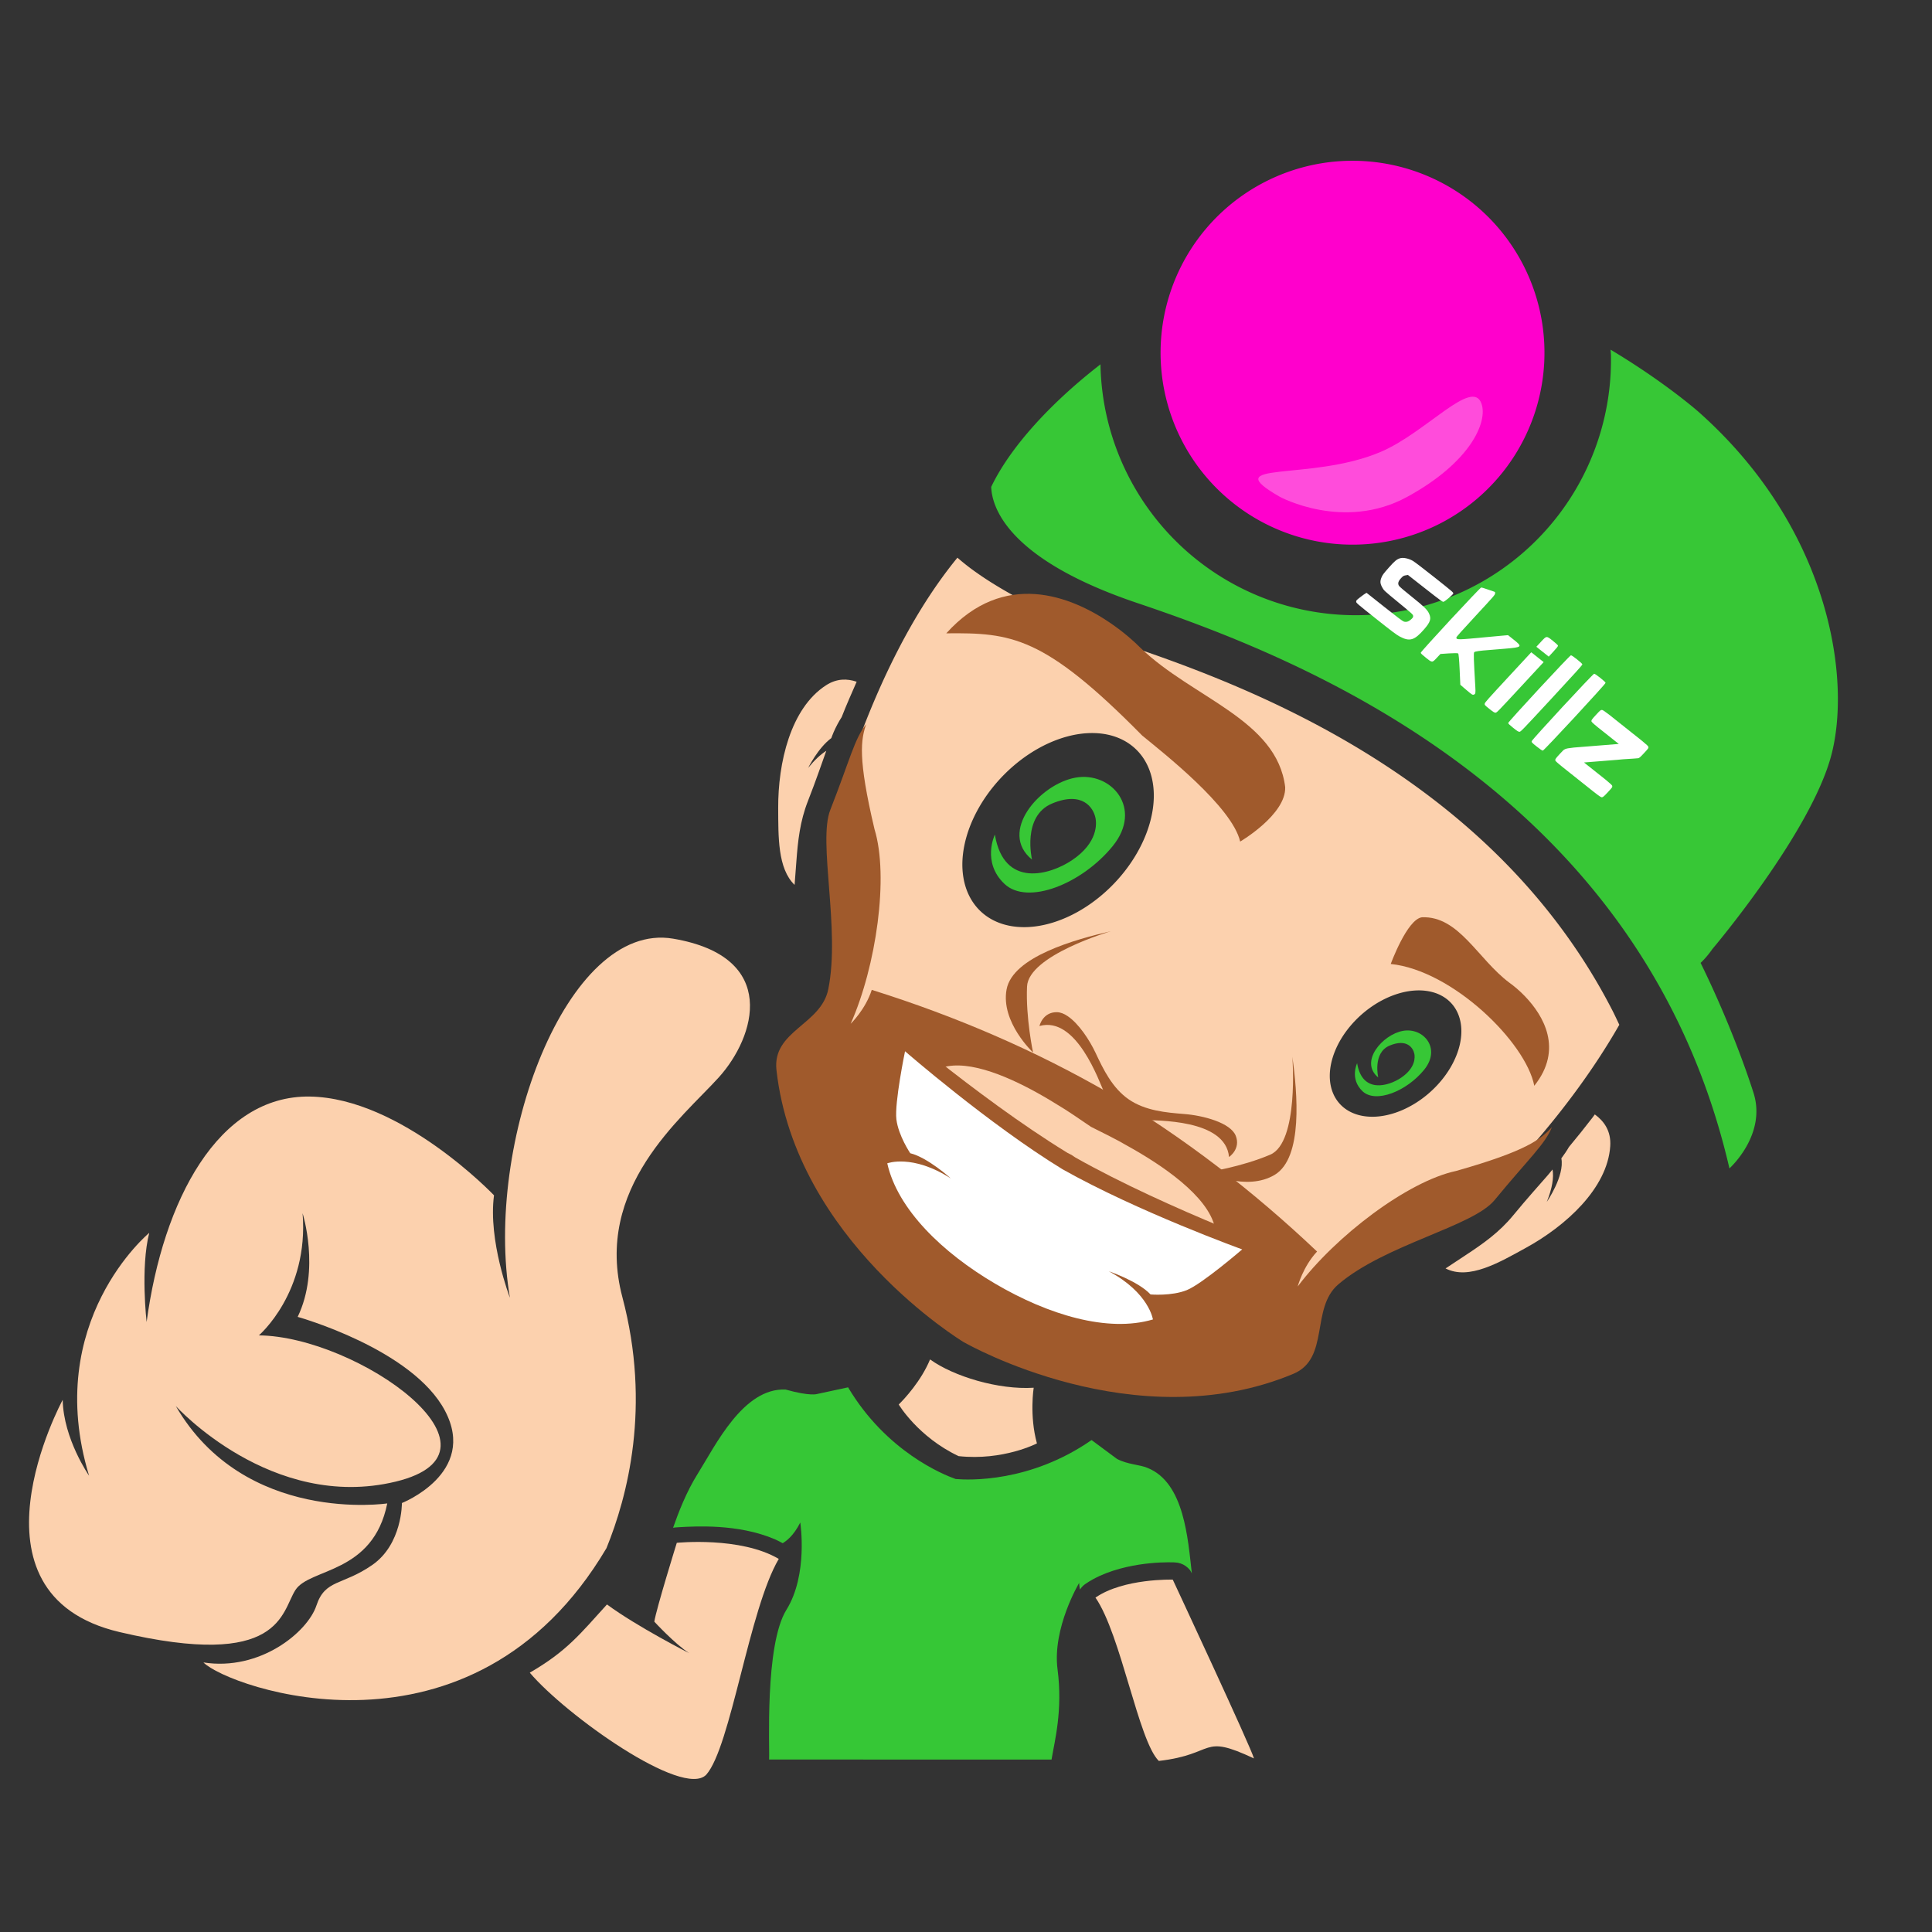 <?xml version="1.0" encoding="UTF-8" standalone="no"?>
<!-- Created with Inkscape (http://www.inkscape.org/) -->

<svg
   xmlns:dc="http://purl.org/dc/elements/1.1/"
   xmlns:cc="http://creativecommons.org/ns#"
   xmlns:rdf="http://www.w3.org/1999/02/22-rdf-syntax-ns#"
   xmlns:svg="http://www.w3.org/2000/svg"
   xmlns="http://www.w3.org/2000/svg"
   xmlns:sodipodi="http://sodipodi.sourceforge.net/DTD/sodipodi-0.dtd"
   xmlns:inkscape="http://www.inkscape.org/namespaces/inkscape"
   width="400"
   height="400"
   viewBox="0 0 105.833 105.833"
   version="1.1"
   id="svg4652"
   inkscape:version="0.92.4 (5da689c313, 2019-01-14)"
   sodipodi:docname="1.svg">
  <rect x="0" y="0" width="105.833" height="105.833" fill="#333333" stroke="none"/>
  <defs
     id="defs4646" />
  <sodipodi:namedview
     id="base"
     pagecolor="#1e1e1e"
     bordercolor="#666666"
     borderopacity="1.0"
     inkscape:pageopacity="0.0"
     inkscape:pageshadow="2"
     inkscape:zoom="1.4"
     inkscape:cx="292.93048"
     inkscape:cy="196.69036"
     inkscape:document-units="mm"
     inkscape:current-layer="layer1"
     showgrid="false"
     units="px"
     inkscape:pagecheckerboard="true"
     borderlayer="true"
     inkscape:showpageshadow="false"
     inkscape:window-width="1920"
     inkscape:window-height="1028"
     inkscape:window-x="0"
     inkscape:window-y="0"
     inkscape:window-maximized="1" />
  <g
     inkscape:label="Layer 1"
     inkscape:groupmode="layer"
     id="layer1"
     transform="translate(0,-191.167)">
    <g
       transform="matrix(0.544,0,0,0.544,-86.518,-245.475)"
       id="g4558">
      <path
         sodipodi:nodetypes="cccccc"
         inkscape:connector-curvature="0"
         id="path2409"
         d="m 249.539,944.079 c 0,0 1.942,3.266 6.029,5.199 4.495,0.483 7.888,-1.282 7.888,-1.282 -0.773,-2.811 -0.326,-5.605 -0.326,-5.605 -3.551,0.225 -8.068,-1.143 -10.436,-2.851 -0.881,2.14 -2.566,3.967 -3.156,4.539 z"
         style="opacity:1;vector-effect:none;fill:#fcd1ae;fill-opacity:1;stroke:none;stroke-width:0.687;stroke-linecap:butt;stroke-linejoin:miter;stroke-miterlimit:4;stroke-dasharray:none;stroke-dashoffset:0;stroke-opacity:1" />
      <path
         sodipodi:nodetypes="ccccccccscccccccccccccccccccccccccccccc"
         inkscape:connector-curvature="0"
         id="path2526"
         d="m 244.439,942.351 -3.117,0.67 c 0,0 -0.672,0.255 -3.17,-0.446 -4.279,-0.205 -7.088,5.672 -8.844,8.463 -1.148,1.824 -1.952,3.919 -2.491,5.453 0.062,-0.012 0.125,-0.021 0.189,-0.027 0,0 0.465,-0.042 1.169,-0.071 h 0.003 c 0.533,-0.021 1.217,-0.043 1.998,-0.03 0.781,0.013 1.661,0.059 2.587,0.176 0.463,0.058 0.938,0.134 1.417,0.231 0.48,0.097 0.965,0.216 1.448,0.361 0.484,0.145 0.966,0.317 1.44,0.518 0.268,0.114 0.525,0.262 0.786,0.396 0.355,-0.215 1.087,-0.725 1.77,-2.082 0,0 0.818,5.231 -1.393,8.788 -2.211,3.557 -1.668,14.047 -1.746,15.078 l 28.441,0.003 c 0.305,-1.855 1.147,-4.934 0.605,-9.086 -0.542,-4.153 2.177,-8.704 2.177,-8.704 -0.003,0.24 0.048,0.45 0.081,0.672 0.139,-0.214 0.317,-0.407 0.54,-0.561 0.485,-0.336 0.976,-0.595 1.447,-0.815 0.007,-0.003 0.013,-0.006 0.021,-0.01 0.438,-0.198 0.884,-0.367 1.33,-0.512 0.446,-0.145 0.891,-0.265 1.326,-0.365 0.871,-0.201 1.703,-0.32 2.426,-0.39 0.723,-0.07 1.336,-0.09 1.768,-0.092 0.433,-0.003 0.685,0.011 0.685,0.011 0.203,0.006 0.401,0.043 0.587,0.105 0.187,0.063 0.362,0.152 0.521,0.265 0.159,0.112 0.303,0.248 0.425,0.402 0.078,0.099 0.13,0.218 0.19,0.331 -0.396,-3.415 -0.74,-9.138 -4.468,-10.62 -0.777,-0.339 -1.964,-0.324 -3.07,-0.904 l -2.56,-1.899 c -6.19,4.303 -12.366,4.037 -13.683,3.923 -1.247,-0.44 -6.977,-2.752 -10.834,-9.229 z"
         style="opacity:1;vector-effect:none;fill:#37c837;fill-opacity:0.992;stroke:none;stroke-width:0.288;stroke-linecap:butt;stroke-linejoin:miter;stroke-miterlimit:4;stroke-dasharray:none;stroke-dashoffset:0;stroke-opacity:1" />
      <path
         style="opacity:1;vector-effect:none;fill:#fcd1ae;fill-opacity:1;stroke:none;stroke-width:0.936;stroke-linecap:butt;stroke-linejoin:miter;stroke-miterlimit:4;stroke-dasharray:none;stroke-dashoffset:0;stroke-opacity:1"
         d="m 277.135,961.716 c 0,0 7.963,17.061 8.173,18.002 -5.424,-2.543 -3.739,-0.419 -9.578,0.253 -2.048,-1.999 -3.802,-12.718 -6.38,-16.447 2.833,-1.96 7.785,-1.809 7.785,-1.809 z"
         id="path2417"
         inkscape:connector-curvature="0"
         sodipodi:nodetypes="ccccc" />
      <path
         sodipodi:nodetypes="csccccccccccccccccccccccc"
         inkscape:connector-curvature="0"
         id="path2419"
         d="m 220.111,958.541 c 2.106,-5.178 4.522,-14.26 1.601,-25.271 -2.922,-11.011 6.022,-18.054 9.705,-22.128 3.683,-4.074 6.151,-12.144 -4.592,-13.97 -10.743,-1.826 -19.073,20.741 -16.437,36.161 0,0 -2.21,-5.746 -1.603,-10.319 0,0 -9.341,-9.81 -18.552,-9.944 -9.211,-0.13 -14.776,10.427 -16.429,22.704 0,0 -0.634,-5.467 0.265,-8.979 0,0 -10.788,8.912 -6.06,24.453 0,0 -2.577,-3.696 -2.656,-7.636 0,0 -10.611,19.542 5.721,23.381 16.332,3.839 16.276,-2.015 17.718,-4.24 1.442,-2.225 7.81,-1.589 9.244,-8.714 0,0 -14.356,2.158 -21.295,-9.806 0,0 9.621,10.633 22.14,7.613 12.519,-3.022 -3.845,-14.63 -13.772,-14.727 0,0 5.043,-4.319 4.402,-12.296 0,0 1.801,5.668 -0.496,10.433 0,0 11.574,3.221 14.848,9.48 3.274,6.259 -4.351,9.264 -4.351,9.264 0,0 0.04,4.14 -2.983,6.236 -3.022,2.097 -4.746,1.423 -5.627,4.087 -0.88,2.665 -5.668,6.625 -11.376,5.729 2.467,2.515 27.04,11.38 40.587,-11.513 z"
         style="opacity:1;vector-effect:none;fill:#fcd1ae;fill-opacity:1;stroke:none;stroke-width:2.955;stroke-linecap:butt;stroke-linejoin:miter;stroke-miterlimit:4;stroke-dasharray:none;stroke-dashoffset:0;stroke-opacity:1" />
      <path
         sodipodi:nodetypes="cccccccc"
         inkscape:connector-curvature="0"
         id="path2421"
         d="m 227.191,958.009 c 0,0 -2.079,6.696 -2.263,7.937 0,0 2.033,2.213 3.51,3.173 0,0 -5.208,-2.644 -8.278,-4.904 -2.694,2.963 -4.042,4.71 -7.773,6.868 3.628,4.28 15.437,12.692 17.769,10.276 2.471,-2.785 4.308,-16.653 7.304,-21.731 -3.859,-2.279 -10.269,-1.62 -10.269,-1.62 z"
         style="opacity:1;vector-effect:none;fill:#fcd1ae;fill-opacity:1;stroke:none;stroke-width:1.218;stroke-linecap:butt;stroke-linejoin:miter;stroke-miterlimit:4;stroke-dasharray:none;stroke-dashoffset:0;stroke-opacity:1" />
      <path
         inkscape:connector-curvature="0"
         id="path2520"
         d="m 304.602,930.377 c 2.353,1.207 5.411,-0.599 8.123,-2.091 3.966,-2.183 8.181,-5.963 8.461,-10.223 0.099,-1.511 -0.613,-2.51 -1.553,-3.194 -0.077,0.101 -0.15,0.211 -0.227,0.311 -0.789,1.027 -1.586,2.017 -2.379,2.968 -0.221,0.392 -0.486,0.766 -0.764,1.145 0.344,1.762 -1.466,4.386 -1.466,4.386 0.544,-1.361 0.726,-2.449 0.578,-3.265 -0.161,0.192 -0.293,0.365 -0.471,0.571 -0.911,1.049 -2.053,2.303 -3.504,4.065 -0.347,0.421 -0.708,0.808 -1.082,1.17 -0.374,0.362 -0.761,0.699 -1.161,1.021 -0.801,0.643 -1.654,1.224 -2.559,1.818 -0.629,0.413 -1.316,0.868 -1.995,1.319 z"
         style="opacity:1;vector-effect:none;fill:#fcd1ae;fill-opacity:1;stroke:none;stroke-width:0.875;stroke-linecap:butt;stroke-linejoin:miter;stroke-miterlimit:4;stroke-dasharray:none;stroke-dashoffset:0;stroke-opacity:1" />
      <path
         inkscape:connector-curvature="0"
         id="path2514"
         d="m 245.303,871.299 c -0.947,-0.321 -1.994,-0.347 -3.088,0.36 -3.585,2.318 -4.836,7.839 -4.813,12.366 0.015,2.852 -0.059,6.09 1.651,7.73 0.06,-0.775 0.121,-1.565 0.174,-2.284 0.079,-1.08 0.17,-2.109 0.343,-3.122 0.086,-0.506 0.192,-1.009 0.327,-1.512 0.134,-0.503 0.297,-1.006 0.496,-1.515 0.845,-2.155 1.378,-3.755 1.854,-5.071 -0.577,0.374 -1.186,0.934 -1.827,1.722 0,0 0.999,-2.015 2.328,-2.996 0.081,-0.199 0.161,-0.433 0.245,-0.62 0.241,-0.538 0.498,-1.029 0.803,-1.501 0.452,-1.164 0.986,-2.365 1.508,-3.559 z"
         style="opacity:1;vector-effect:none;fill:#fcd1ae;fill-opacity:1;stroke:none;stroke-width:0.875;stroke-linecap:butt;stroke-linejoin:miter;stroke-miterlimit:4;stroke-dasharray:none;stroke-dashoffset:0;stroke-opacity:1" />
      <path
         style="opacity:1;vector-effect:none;fill:#fcd1ae;fill-opacity:1;stroke:none;stroke-width:1.727;stroke-linecap:butt;stroke-linejoin:miter;stroke-miterlimit:4;stroke-dasharray:none;stroke-dashoffset:0;stroke-opacity:1"
         d="m 626.197,488.848 c -8.095,9.873 -14.002,22.472 -18.061,33.584 -3.047,21.468 -2.889,28.058 -3.141,36.783 0.172,8.804 -4.225,24.565 3.756,41.229 11.98,23.596 31.379,31.437 51.918,30.508 18.441,-1.137 18.038,-2.955 25.812,-7.09 7.5,-4.467 8.467,-12.627 43.754,-29.682 5.303,-6.141 10.753,-13.411 15.193,-21.191 -0.408,-0.849 -0.801,-1.714 -1.227,-2.543 -0.786,-1.533 -1.602,-3.031 -2.445,-4.496 -0.843,-1.465 -1.715,-2.897 -2.611,-4.297 -0.896,-1.4 -1.819,-2.766 -2.764,-4.102 -1.89,-2.671 -3.872,-5.217 -5.932,-7.643 -2.06,-2.425 -4.196,-4.731 -6.393,-6.924 -2.197,-2.193 -4.455,-4.273 -6.756,-6.246 -2.301,-1.973 -4.646,-3.839 -7.018,-5.605 -2.372,-1.766 -4.772,-3.433 -7.182,-5.006 -2.41,-1.573 -4.831,-3.054 -7.246,-4.447 -2.415,-1.393 -4.826,-2.698 -7.213,-3.924 -2.387,-1.226 -4.752,-2.373 -7.078,-3.445 -2.327,-1.072 -4.615,-2.07 -6.848,-3.002 -2.233,-0.931 -4.41,-1.796 -6.516,-2.6 -4.212,-1.608 -8.136,-2.974 -11.643,-4.15 -0.896,-0.308 -2.293,-0.806 -4.029,-1.471 -1.736,-0.664 -3.81,-1.495 -6.061,-2.471 -2.251,-0.975 -4.679,-2.096 -7.119,-3.336 -2.44,-1.24 -4.891,-2.599 -7.195,-4.059 -1.152,-0.73 -2.267,-1.486 -3.324,-2.262 -0.935,-0.686 -1.804,-1.395 -2.635,-2.113 z m 24.842,31.602 a 13.94,20.216 43.882 0 1 1.553,0.15 13.94,20.216 43.882 0 1 1.469,0.324 13.94,20.216 43.882 0 1 1.373,0.494 13.94,20.216 43.882 0 1 1.262,0.658 13.94,20.216 43.882 0 1 1.137,0.818 13.94,20.216 43.882 0 1 0.725,0.67 13.94,20.216 43.882 0 1 0.902,1.066 13.94,20.216 43.882 0 1 0.75,1.201 13.94,20.216 43.882 0 1 0.592,1.322 13.94,20.216 43.882 0 1 0.426,1.428 13.94,20.216 43.882 0 1 0.258,1.523 13.94,20.216 43.882 0 1 0.088,1.6 13.94,20.216 43.882 0 1 -0.086,1.662 13.94,20.216 43.882 0 1 -0.258,1.709 13.94,20.216 43.882 0 1 -0.426,1.736 13.94,20.216 43.882 0 1 -0.59,1.746 13.94,20.216 43.882 0 1 -0.75,1.742 13.94,20.216 43.882 0 1 -0.9,1.717 13.94,20.216 43.882 0 1 -1.043,1.676 13.94,20.216 43.882 0 1 -1.174,1.619 13.94,20.216 43.882 0 1 -1.295,1.545 13.94,20.216 43.882 0 1 -0.982,1.041 13.94,20.216 43.882 0 1 -1.469,1.383 13.94,20.216 43.882 0 1 -1.551,1.27 13.94,20.216 43.882 0 1 -1.619,1.145 13.94,20.216 43.882 0 1 -1.67,1.006 13.94,20.216 43.882 0 1 -1.705,0.859 13.94,20.216 43.882 0 1 -1.721,0.701 13.94,20.216 43.882 0 1 -1.721,0.539 13.94,20.216 43.882 0 1 -1.705,0.371 13.94,20.216 43.882 0 1 -1.67,0.197 13.94,20.216 43.882 0 1 -1.619,0.023 13.94,20.216 43.882 0 1 -1.553,-0.15 13.94,20.216 43.882 0 1 -1.469,-0.324 13.94,20.216 43.882 0 1 -1.373,-0.494 13.94,20.216 43.882 0 1 -1.262,-0.66 13.94,20.216 43.882 0 1 -1.137,-0.816 13.94,20.216 43.882 0 1 -0.725,-0.67 13.94,20.216 43.882 0 1 -0.902,-1.068 13.94,20.216 43.882 0 1 -0.75,-1.199 13.94,20.216 43.882 0 1 -0.592,-1.322 13.94,20.216 43.882 0 1 -0.426,-1.428 13.94,20.216 43.882 0 1 -0.258,-1.523 13.94,20.216 43.882 0 1 -0.088,-1.6 13.94,20.216 43.882 0 1 0.086,-1.662 13.94,20.216 43.882 0 1 0.258,-1.709 13.94,20.216 43.882 0 1 0.426,-1.736 13.94,20.216 43.882 0 1 0.59,-1.748 13.94,20.216 43.882 0 1 0.75,-1.74 13.94,20.216 43.882 0 1 0.9,-1.717 13.94,20.216 43.882 0 1 1.043,-1.678 13.94,20.216 43.882 0 1 1.174,-1.617 13.94,20.216 43.882 0 1 1.295,-1.545 13.94,20.216 43.882 0 1 0.982,-1.041 13.94,20.216 43.882 0 1 1.469,-1.383 13.94,20.216 43.882 0 1 1.551,-1.271 13.94,20.216 43.882 0 1 1.619,-1.143 13.94,20.216 43.882 0 1 1.67,-1.006 13.94,20.216 43.882 0 1 1.705,-0.859 13.94,20.216 43.882 0 1 1.721,-0.701 13.94,20.216 43.882 0 1 1.721,-0.539 13.94,20.216 43.882 0 1 1.705,-0.371 13.94,20.216 43.882 0 1 1.67,-0.197 13.94,20.216 43.882 0 1 1.619,-0.023 z m 58.676,46.352 a 9.328,13.528 48.278 0 1 1.068,0.1 9.328,13.528 48.278 0 1 1.012,0.211 9.328,13.528 48.278 0 1 0.945,0.32 9.328,13.528 48.278 0 1 0.867,0.43 9.328,13.528 48.278 0 1 0.785,0.531 9.328,13.528 48.278 0 1 0.691,0.631 9.328,13.528 48.278 0 1 0.43,0.5 9.328,13.528 48.278 0 1 0.518,0.781 9.328,13.528 48.278 0 1 0.408,0.861 9.328,13.528 48.278 0 1 0.295,0.93 9.328,13.528 48.278 0 1 0.18,0.99 9.328,13.528 48.278 0 1 0.062,1.043 9.328,13.528 48.278 0 1 -0.057,1.082 9.328,13.528 48.278 0 1 -0.174,1.111 9.328,13.528 48.278 0 1 -0.291,1.131 9.328,13.528 48.278 0 1 -0.404,1.137 9.328,13.528 48.278 0 1 -0.514,1.133 9.328,13.528 48.278 0 1 -0.615,1.119 9.328,13.528 48.278 0 1 -0.717,1.092 9.328,13.528 48.278 0 1 -0.805,1.053 9.328,13.528 48.278 0 1 -0.889,1.006 9.328,13.528 48.278 0 1 -0.963,0.947 9.328,13.528 48.278 0 1 -0.719,0.631 9.328,13.528 48.278 0 1 -1.066,0.826 9.328,13.528 48.278 0 1 -1.111,0.744 9.328,13.528 48.278 0 1 -1.148,0.654 9.328,13.528 48.278 0 1 -1.17,0.561 9.328,13.528 48.278 0 1 -1.184,0.457 9.328,13.528 48.278 0 1 -1.184,0.35 9.328,13.528 48.278 0 1 -1.172,0.242 9.328,13.528 48.278 0 1 -1.148,0.129 9.328,13.528 48.278 0 1 -1.113,0.014 9.328,13.528 48.278 0 1 -1.068,-0.098 9.328,13.528 48.278 0 1 -1.012,-0.211 9.328,13.528 48.278 0 1 -0.945,-0.322 9.328,13.528 48.278 0 1 -0.869,-0.428 9.328,13.528 48.278 0 1 -0.783,-0.531 9.328,13.528 48.278 0 1 -0.691,-0.631 9.328,13.528 48.278 0 1 -0.43,-0.502 9.328,13.528 48.278 0 1 -0.518,-0.781 9.328,13.528 48.278 0 1 -0.408,-0.859 9.328,13.528 48.278 0 1 -0.295,-0.93 9.328,13.528 48.278 0 1 -0.18,-0.992 9.328,13.528 48.278 0 1 -0.062,-1.041 9.328,13.528 48.278 0 1 0.057,-1.082 9.328,13.528 48.278 0 1 0.174,-1.111 9.328,13.528 48.278 0 1 0.291,-1.131 9.328,13.528 48.278 0 1 0.404,-1.137 9.328,13.528 48.278 0 1 0.512,-1.135 9.328,13.528 48.278 0 1 0.617,-1.117 9.328,13.528 48.278 0 1 0.715,-1.092 9.328,13.528 48.278 0 1 0.807,-1.053 9.328,13.528 48.278 0 1 0.889,-1.006 9.328,13.528 48.278 0 1 0.961,-0.947 9.328,13.528 48.278 0 1 0.721,-0.631 9.328,13.528 48.278 0 1 1.066,-0.826 9.328,13.528 48.278 0 1 1.111,-0.746 9.328,13.528 48.278 0 1 1.148,-0.654 9.328,13.528 48.278 0 1 1.17,-0.559 9.328,13.528 48.278 0 1 1.184,-0.457 9.328,13.528 48.278 0 1 1.184,-0.352 9.328,13.528 48.278 0 1 1.172,-0.24 9.328,13.528 48.278 0 1 1.148,-0.129 9.328,13.528 48.278 0 1 1.113,-0.016 z"
         id="path2506"
         transform="matrix(0.559,0,0,0.559,-94.594,585.541)"
         inkscape:connector-curvature="0" />
      <path
         inkscape:connector-curvature="0"
         id="path2437"
         d="m 246.263,875.568 c -1.189,1.488 -1.608,3.517 -3.617,8.642 -1.259,3.212 1.026,11.989 -0.2,18.049 -0.732,3.618 -5.666,4.178 -5.217,8.159 1.93,17.127 18.688,27.282 18.847,27.378 l 0.014,0.007 0.014,0.007 c 3.3e-4,2e-4 0.022,0.013 0.026,0.014 0,0 8.7e-4,6.1e-4 0.002,9.3e-4 0.003,0.002 0.022,0.013 0.022,0.013 l 0.014,0.007 0.014,0.007 c 0.162,0.092 17.188,9.79 33.09,3.141 3.696,-1.545 1.721,-6.603 4.525,-9.004 4.698,-4.021 13.541,-5.821 15.734,-8.483 3.499,-4.248 5.069,-5.602 5.789,-7.365 -1.11,1.217 -2.523,2.404 -9.663,4.422 -4.865,1.04 -12.129,6.551 -15.943,11.635 0,0 0.523,-1.997 1.951,-3.522 -6.435,-6.102 -13.381,-11.45 -20.827,-15.883 -8.9e-4,-5.3e-4 -0.002,-0.001 -0.003,-0.002 -7.497,-4.347 -15.549,-7.812 -24.011,-10.464 -0.637,1.989 -2.127,3.418 -2.127,3.418 2.585,-5.807 3.864,-14.834 2.405,-19.59 -1.712,-7.22 -1.363,-9.031 -0.839,-10.594 z m 17.866,37.488 c 0.463,0.268 0.907,0.536 1.323,0.796 1.123,0.66 2.283,1.478 3.437,2.259 8.6e-4,6.2e-4 0.002,10e-4 0.003,0.002 1.243,0.628 2.522,1.243 3.646,1.903 3.437,1.903 8.15,5.044 8.845,8.259 1.113,5.144 -4.435,4.532 -8.267,5.825 -3.825,1.291 -7.515,1.951 -12.857,-1.176 l -0.028,-0.018 c -0.008,-0.004 -0.013,-0.01 -0.02,-0.016 -5.8e-4,-4e-4 -8.1e-4,-4.7e-4 -0.002,-9.6e-4 -0.008,-0.004 -0.015,-0.005 -0.027,-0.011 l -0.028,-0.018 c -5.332,-3.144 -6.551,-6.69 -7.285,-10.659 -0.735,-3.977 -3.97,-8.526 1.065,-10.057 2.754,-0.837 6.954,1.04 10.195,2.913 z"
         style="opacity:1;vector-effect:none;fill:#a05a2c;fill-opacity:1;stroke:none;stroke-width:0.624;stroke-linecap:butt;stroke-linejoin:miter;stroke-miterlimit:4;stroke-dasharray:none;stroke-dashoffset:0;stroke-opacity:1"
         sodipodi:nodetypes="ccccccccccccccccccccccccccccccccccccccccccc" />
      <path
         sodipodi:nodetypes="cccccccc"
         inkscape:connector-curvature="0"
         id="path2439"
         d="m 270.912,865.427 c -4.018,-2.764 -10.769,-5.443 -16.584,0.998 6.553,-0.065 9.819,0.243 19.725,10.291 2.048,1.686 9.063,7.158 9.869,10.678 0,0 4.628,-2.713 4.533,-5.481 -0.83,-6.803 -9.304,-8.95 -14.573,-14.028 -0.596,-0.605 -1.631,-1.537 -2.971,-2.458 z"
         style="opacity:1;vector-effect:none;fill:#a05a2c;fill-opacity:1;stroke:none;stroke-width:0.39;stroke-linecap:butt;stroke-linejoin:miter;stroke-miterlimit:4;stroke-dasharray:none;stroke-dashoffset:0;stroke-opacity:1" />
      <g
         transform="matrix(1.739,1.022,-1.022,1.739,393.616,50.141)"
         id="g2447">
        <g
           id="g2445">
          <path
             inkscape:connector-curvature="0"
             id="path2441"
             d="m 151.763,401.821 c 1.88,8.696 7.977,9.78 12.097,9.574 0.074,1e-5 0.158,-0.021 0.233,-0.023 0.075,0.002 0.16,0.024 0.234,0.024 4.119,0.206 10.216,-0.879 12.097,-9.575 0,0 -6.765,1.263 -12.092,1.357 -0.003,5e-5 -0.007,-3.6e-4 -0.011,-3.2e-4 -0.073,-9.5e-4 -0.153,-0.012 -0.226,-0.013 -0.074,9.5e-4 -0.154,0.012 -0.227,0.014 -0.004,-4e-5 -0.009,-2.2e-4 -0.011,-3.2e-4 -5.327,-0.095 -12.092,-1.357 -12.092,-1.357 z"
             style="opacity:1;vector-effect:none;fill:#a05a2c;fill-opacity:1;stroke:none;stroke-width:0.55;stroke-linecap:butt;stroke-linejoin:miter;stroke-miterlimit:4;stroke-dasharray:none;stroke-dashoffset:0;stroke-opacity:1" />
          <path
             sodipodi:nodetypes="cccccscccccccccc"
             inkscape:connector-curvature="0"
             id="path2443"
             d="m 154.305,402.914 c 0,0 0.848,2.494 1.351,3.15 0.503,0.655 1.453,1.107 1.453,1.107 0.87,-0.259 2.385,0.059 2.385,0.059 -2.276,-0.093 -3.119,0.957 -3.119,0.957 1.605,1.719 4.629,2.451 7.692,2.451 3.063,-2e-5 6.086,-0.732 7.691,-2.451 0,0 -0.842,-1.05 -3.119,-0.957 0,0 1.515,-0.318 2.385,-0.059 0,0 0.952,-0.453 1.454,-1.108 0.502,-0.656 1.35,-3.149 1.35,-3.149 0,0 -5.457,1.018 -9.755,1.095 -0.003,3e-5 -0.008,-4.2e-4 -0.011,-3.2e-4 -4.8e-4,-3e-5 -9.6e-4,3.5e-4 -9.6e-4,3.8e-4 -4.298,-0.076 -9.755,-1.095 -9.755,-1.095 z"
             style="opacity:1;vector-effect:none;fill:#ffffff;fill-opacity:1;stroke:none;stroke-width:0.444;stroke-linecap:butt;stroke-linejoin:miter;stroke-miterlimit:4;stroke-dasharray:none;stroke-dashoffset:0;stroke-opacity:1" />
        </g>
      </g>
      <path
         style="opacity:1;vector-effect:none;fill:#a05a2c;fill-opacity:1;stroke:none;stroke-width:0.212;stroke-linecap:butt;stroke-linejoin:miter;stroke-miterlimit:4;stroke-dasharray:none;stroke-dashoffset:0;stroke-opacity:1"
         d="m 312.617,902.992 c 1.837,1.915 3.869,5.305 0.92,8.993 -0.851,-4.39 -8.249,-11.627 -14.454,-12.265 0,0 1.646,-4.509 3.141,-4.702 3.726,-0.152 5.623,4.21 8.813,6.594 0.378,0.267 0.968,0.741 1.581,1.379 z"
         id="path2449"
         inkscape:connector-curvature="0"
         sodipodi:nodetypes="ccccccc" />
      <g
         style="fill:#d38d5f;fill-opacity:1"
         transform="matrix(3.097,2.14,-2.14,3.097,998.211,-168.286)"
         id="g2453">
        <path
           sodipodi:nodetypes="ccccccccccccccccccccccc"
           inkscape:connector-curvature="0"
           id="path2451"
           d="m 1.835,342.518 c -0.659,0.72 -1.775,2.058 -1.41,2.869 0.365,0.811 1.541,0.984 1.541,0.984 0,0 -0.689,-0.649 -1.135,-1.359 -0.446,-0.71 1.004,-2.494 1.004,-2.494 z m 5.9,0 c 0,0 1.451,1.784 1.005,2.494 -0.446,0.71 -1.136,1.359 -1.136,1.359 0,0 1.176,-0.173 1.541,-0.984 0.365,-0.811 -0.751,-2.149 -1.41,-2.869 z m -5.558,2.527 c -0.118,0 -0.223,0.025 -0.301,0.078 -0.314,0.213 -0.172,0.568 -0.172,0.568 0.659,-0.791 2.16,0.314 2.464,0.497 0.257,0.154 0.524,0.165 0.618,0.165 0.095,3e-5 0.361,-0.01 0.617,-0.165 0.304,-0.183 1.806,-1.287 2.465,-0.497 0,0 0.141,-0.355 -0.173,-0.568 -0.314,-0.213 -1.034,0.051 -1.47,0.305 -0.417,0.242 -0.901,0.518 -1.439,0.52 -0.539,0 -1.023,-0.277 -1.44,-0.52 -0.327,-0.19 -0.813,-0.387 -1.169,-0.383 z"
           style="opacity:1;vector-effect:none;fill:#a05a2c;fill-opacity:1;stroke:none;stroke-width:0.502;stroke-linecap:butt;stroke-linejoin:miter;stroke-miterlimit:4;stroke-dasharray:none;stroke-dashoffset:0;stroke-opacity:1" />
      </g>
      <g
         style="fill:#37c736;fill-opacity:1"
         transform="matrix(1.936,0.78,-0.78,1.936,62.48,-191.879)"
         id="g2461">
        <path
           style="opacity:1;vector-effect:none;fill:#37c736;fill-opacity:1;stroke:none;stroke-width:0.574;stroke-linecap:butt;stroke-linejoin:miter;stroke-miterlimit:4;stroke-dasharray:none;stroke-dashoffset:0;stroke-opacity:1"
           d="m 651.127,452.537 c -9.107,7.066 -16.277,15.027 -19.627,22.057 0.132,3.641 2.932,13.015 26.307,20.859 29.706,9.97 90.88,34.048 106.559,101.525 0,0 6.715,-6.023 4.322,-13.561 -1.14,-3.591 -4.349,-12.818 -9.547,-23.381 1.191,-1.113 2.105,-2.48 2.105,-2.48 0,0 17.746,-20.989 21.375,-34.959 3.629,-13.97 -0.522,-40.932 -24.021,-61.688 0,0 -6.003,-5.289 -15.768,-11.109 a 45.897,45.897 0 0 1 0.066,0.938 45.897,45.897 0 0 1 -0.047,3.248 45.897,45.897 0 0 1 -0.457,4.566 45.897,45.897 0 0 1 -0.912,4.496 45.897,45.897 0 0 1 -1.355,4.383 45.897,45.897 0 0 1 -1.785,4.225 45.897,45.897 0 0 1 -2.199,4.027 45.897,45.897 0 0 1 -2.59,3.787 45.897,45.897 0 0 1 -2.955,3.508 45.897,45.897 0 0 1 -3.291,3.197 45.897,45.897 0 0 1 -3.594,2.852 45.897,45.897 0 0 1 -3.861,2.48 45.897,45.897 0 0 1 -4.088,2.08 45.897,45.897 0 0 1 -4.275,1.662 45.897,45.897 0 0 1 -4.422,1.229 45.897,45.897 0 0 1 -4.52,0.779 45.897,45.897 0 0 1 -4.576,0.326 45.897,45.897 0 0 1 -3.25,-0.047 45.897,45.897 0 0 1 -4.564,-0.459 45.897,45.897 0 0 1 -4.496,-0.91 45.897,45.897 0 0 1 -4.383,-1.355 45.897,45.897 0 0 1 -4.227,-1.787 45.897,45.897 0 0 1 -4.025,-2.199 45.897,45.897 0 0 1 -3.787,-2.59 45.897,45.897 0 0 1 -3.51,-2.955 45.897,45.897 0 0 1 -3.195,-3.291 45.897,45.897 0 0 1 -2.852,-3.594 45.897,45.897 0 0 1 -2.48,-3.861 45.897,45.897 0 0 1 -2.08,-4.088 45.897,45.897 0 0 1 -1.664,-4.275 45.897,45.897 0 0 1 -1.227,-4.42 45.897,45.897 0 0 1 -0.781,-4.521 45.897,45.897 0 0 1 -0.324,-4.576 45.897,45.897 0 0 1 0.002,-0.117 z"
           id="path4735"
           transform="matrix(0.249,-0.1,0.1,0.249,69.405,373.568)"
           inkscape:connector-curvature="0" />
      </g>
      <g
         transform="matrix(0.347,0.276,-0.326,0.352,513.597,756.856)"
         id="g2479">
        <path
           inkscape:connector-curvature="0"
           id="path2465"
           d="m -176.614,437.903 c -0.069,0.005 -0.156,0.035 -0.287,0.086 -0.206,0.08 -0.855,0.302 -1.441,0.494 -0.587,0.191 -1.13,0.397 -1.207,0.458 -0.2,0.157 -0.206,18.493 -0.006,18.693 0.091,0.091 0.614,0.135 1.62,0.135 1.873,0 1.835,0.029 1.844,-1.439 l 0.007,-1.086 1.329,-1.207 c 0.754,-0.685 1.425,-1.207 1.552,-1.207 0.14,0 1.157,0.914 2.718,2.441 l 2.494,2.441 1.643,0.056 c 1.874,0.064 2.002,0.05 2.156,-0.239 0.157,-0.293 0.036,-0.475 -0.923,-1.391 -4.636,-4.427 -5.595,-5.39 -5.595,-5.618 0,-0.225 0.732,-1.009 2.154,-2.308 0.228,-0.208 1.326,-1.237 2.44,-2.286 2.689,-2.533 2.689,-2.638 0.007,-2.638 h -1.587 l -0.974,0.924 c -0.536,0.508 -1.529,1.459 -2.209,2.113 -4.551,4.383 -4.703,4.506 -5.085,4.124 -0.101,-0.101 -0.135,-1.611 -0.135,-6.105 0,-5.713 -0.009,-5.982 -0.215,-6.236 -0.124,-0.153 -0.188,-0.214 -0.303,-0.206 z"
           style="fill:#ffffff;stroke-width:0.112" />
        <path
           inkscape:connector-curvature="0"
           id="path2467"
           d="m -152.412,438.237 c -1.038,0 -1.57,0.043 -1.661,0.135 -0.195,0.195 -0.195,19.179 0,19.374 0.091,0.091 0.608,0.135 1.591,0.135 1.197,0 1.493,-0.033 1.661,-0.186 0.196,-0.177 0.205,-0.625 0.205,-9.687 0,-7.24 -0.032,-9.533 -0.135,-9.636 -0.092,-0.092 -0.624,-0.135 -1.661,-0.135 z"
           style="fill:#ffffff;stroke-width:0.112" />
        <path
           inkscape:connector-curvature="0"
           id="path2469"
           d="m -145.677,438.237 c -1.038,0 -1.57,0.043 -1.661,0.135 -0.199,0.199 -0.194,18.967 0.005,19.286 0.128,0.205 0.264,0.223 1.661,0.223 1.034,0 1.565,-0.043 1.657,-0.135 0.195,-0.195 0.195,-19.179 0,-19.374 -0.092,-0.092 -0.624,-0.135 -1.661,-0.135 z"
           style="fill:#ffffff;stroke-width:0.112" />
        <path
           inkscape:connector-curvature="0"
           id="path2471"
           d="m -159.3,438.349 c -1.928,0 -1.867,-0.058 -1.867,1.757 v 1.386 h 1.796 1.796 v -1.437 c 0,-0.968 -0.044,-1.481 -0.135,-1.571 -0.091,-0.091 -0.608,-0.135 -1.591,-0.135 z"
           style="fill:#ffffff;stroke-width:0.112" />
        <path
           inkscape:connector-curvature="0"
           id="path2473"
           d="m -161.167,443.063 v 7.159 c 0,6.298 0.021,7.189 0.175,7.408 0.165,0.235 0.255,0.249 1.591,0.249 1.16,0 1.453,-0.034 1.621,-0.186 0.195,-0.176 0.205,-0.554 0.205,-7.408 v -7.223 h -1.796 z"
           style="fill:#ffffff;stroke-width:0.112" />
        <path
           inkscape:connector-curvature="0"
           id="path2475"
           d="m -138.337,443.139 c -1.556,0.021 -1.951,0.065 -2.08,0.156 -0.235,0.165 -0.249,0.255 -0.249,1.591 0,1.16 0.034,1.453 0.186,1.621 0.111,0.123 0.309,0.172 2.143,0.192 h 5.988 c -0.055,0.049 -0.116,0.102 -0.167,0.148 l -6.797,6.337 c -0.498,0.573 -1.34,1.178 -1.34,1.918 -0.01,0.217 -0.013,0.512 -0.013,0.952 0,1.16 0.034,1.453 0.186,1.621 0.111,0.123 0.309,0.172 2.143,0.192 h 9.293 c 1.835,-0.02 2.032,-0.07 2.143,-0.192 0.152,-0.168 0.186,-0.461 0.186,-1.621 0,-1.336 -0.014,-1.426 -0.249,-1.591 -0.129,-0.09 -0.523,-0.134 -2.08,-0.156 h -6.255 l 5.21,-4.857 c 1.014,-1.024 2.169,-1.953 3.188,-2.944 0.152,-0.168 0.186,-0.461 0.186,-1.621 0,-1.336 -0.014,-1.426 -0.249,-1.591 -0.129,-0.09 -0.523,-0.134 -2.08,-0.156 z"
           style="fill:#ffffff;fill-opacity:1;stroke-width:0.112" />
        <path
           inkscape:connector-curvature="0"
           id="path2477"
           d="m -188.812,443.403 c -2.977,0.002 -5.791,0.052 -6.254,0.112 -1.064,0.137 -2.194,0.677 -2.554,1.221 -0.427,0.644 -0.502,1.168 -0.451,3.15 0.041,1.602 0.082,1.943 0.303,2.492 0.331,0.823 0.706,1.169 1.652,1.527 0.766,0.29 0.79,0.291 5.051,0.355 4.075,0.061 4.294,0.075 4.53,0.289 0.211,0.191 0.24,0.312 0.198,0.818 -0.059,0.71 -0.349,1.149 -0.882,1.336 -0.274,0.096 -1.843,0.136 -5.52,0.14 l -5.138,0.006 -0.1,0.253 c -0.055,0.139 -0.186,0.723 -0.29,1.297 -0.18,0.992 -0.179,1.056 0.008,1.263 0.191,0.211 0.396,0.218 5.933,0.218 4.676,-2.9e-4 5.922,-0.033 6.746,-0.175 2.491,-0.43 3.067,-1.296 2.952,-4.434 -0.073,-1.978 -0.415,-2.658 -1.608,-3.194 -0.909,-0.408 -1.946,-0.503 -5.519,-0.504 -2.002,-3.7e-4 -3.517,-0.048 -3.773,-0.119 -0.6,-0.167 -0.863,-0.634 -0.864,-1.534 -3.7e-4,-0.615 0.039,-0.744 0.327,-1.066 l 0.327,-0.367 5.003,-0.032 c 4.586,-0.03 5.011,-0.049 5.105,-0.225 0.197,-0.37 0.461,-2.397 0.342,-2.62 -0.107,-0.201 -0.351,-0.21 -5.524,-0.207 z"
           style="fill:#ffffff;stroke-width:0.112" />
      </g>
      <path
         sodipodi:nodetypes="cccccsssc"
         inkscape:connector-curvature="0"
         id="path2533"
         d="m 295.698,909.717 c 0,0 -0.77,1.577 0.55,2.823 1.32,1.247 4.436,0 6.196,-2.163 1.76,-2.163 -0.073,-4.29 -2.126,-3.923 -2.053,0.367 -4.436,3.116 -2.493,4.693 0,0 -0.588,-2.485 1.149,-3.211 1.737,-0.726 2.372,0.233 2.489,0.843 0.051,0.266 0.174,1.384 -1.354,2.408 -1.224,0.82 -3.892,1.65 -4.41,-1.47 z"
         style="opacity:1;vector-effect:none;fill:#37c736;fill-opacity:1;stroke:none;stroke-width:0.227;stroke-linecap:butt;stroke-linejoin:miter;stroke-miterlimit:4;stroke-dasharray:none;stroke-dashoffset:0;stroke-opacity:1" />
      <path
         style="opacity:1;vector-effect:none;fill:#37c736;fill-opacity:1;stroke:none;stroke-width:0.399;stroke-linecap:butt;stroke-linejoin:miter;stroke-miterlimit:4;stroke-dasharray:none;stroke-dashoffset:0;stroke-opacity:1"
         d="m 259.222,886.693 c 0,0 -1.354,2.772 0.967,4.964 2.321,2.192 7.8,0 10.894,-3.803 3.094,-3.803 -0.129,-7.542 -3.739,-6.898 -3.61,0.645 -7.8,5.479 -4.384,8.251 0,0 -1.033,-4.369 2.021,-5.645 3.054,-1.276 4.171,0.41 4.376,1.481 0.09,0.468 0.306,2.434 -2.381,4.235 -2.151,1.442 -6.844,2.901 -7.755,-2.585 z"
         id="path2535"
         inkscape:connector-curvature="0"
         sodipodi:nodetypes="cccccsssc" />
      <path
         id="path2495"
         d="m 314.539,839.132 a 19.328,19.328 0 0 1 -20.269,18.339 19.328,19.328 0 0 1 -18.339,-20.269 19.328,19.328 0 0 1 20.269,-18.339 19.328,19.328 0 0 1 18.339,20.269 z"
         style="opacity:1;vector-effect:none;fill:#ff00cc;fill-opacity:1;fill-rule:evenodd;stroke:none;stroke-width:1.566;stroke-linecap:butt;stroke-linejoin:miter;stroke-miterlimit:4;stroke-dasharray:none;stroke-dashoffset:0;stroke-opacity:1"
         inkscape:connector-curvature="0" />
      <path
         sodipodi:nodetypes="ccssc"
         inkscape:connector-curvature="0"
         id="path2497"
         d="m 287.929,852.684 c 0,0 6.414,3.488 12.797,0.007 6.383,-3.482 8.135,-7.534 7.501,-9.381 -0.916,-2.669 -5.576,2.896 -10.157,4.846 -7.125,3.034 -16.669,0.782 -10.141,4.53 z"
         style="opacity:0.3;vector-effect:none;fill:#ffffff;fill-opacity:1;stroke:none;stroke-width:1.566;stroke-linecap:butt;stroke-linejoin:miter;stroke-miterlimit:4;stroke-dasharray:none;stroke-dashoffset:0;stroke-opacity:1" />
    </g>
  </g>
</svg>
